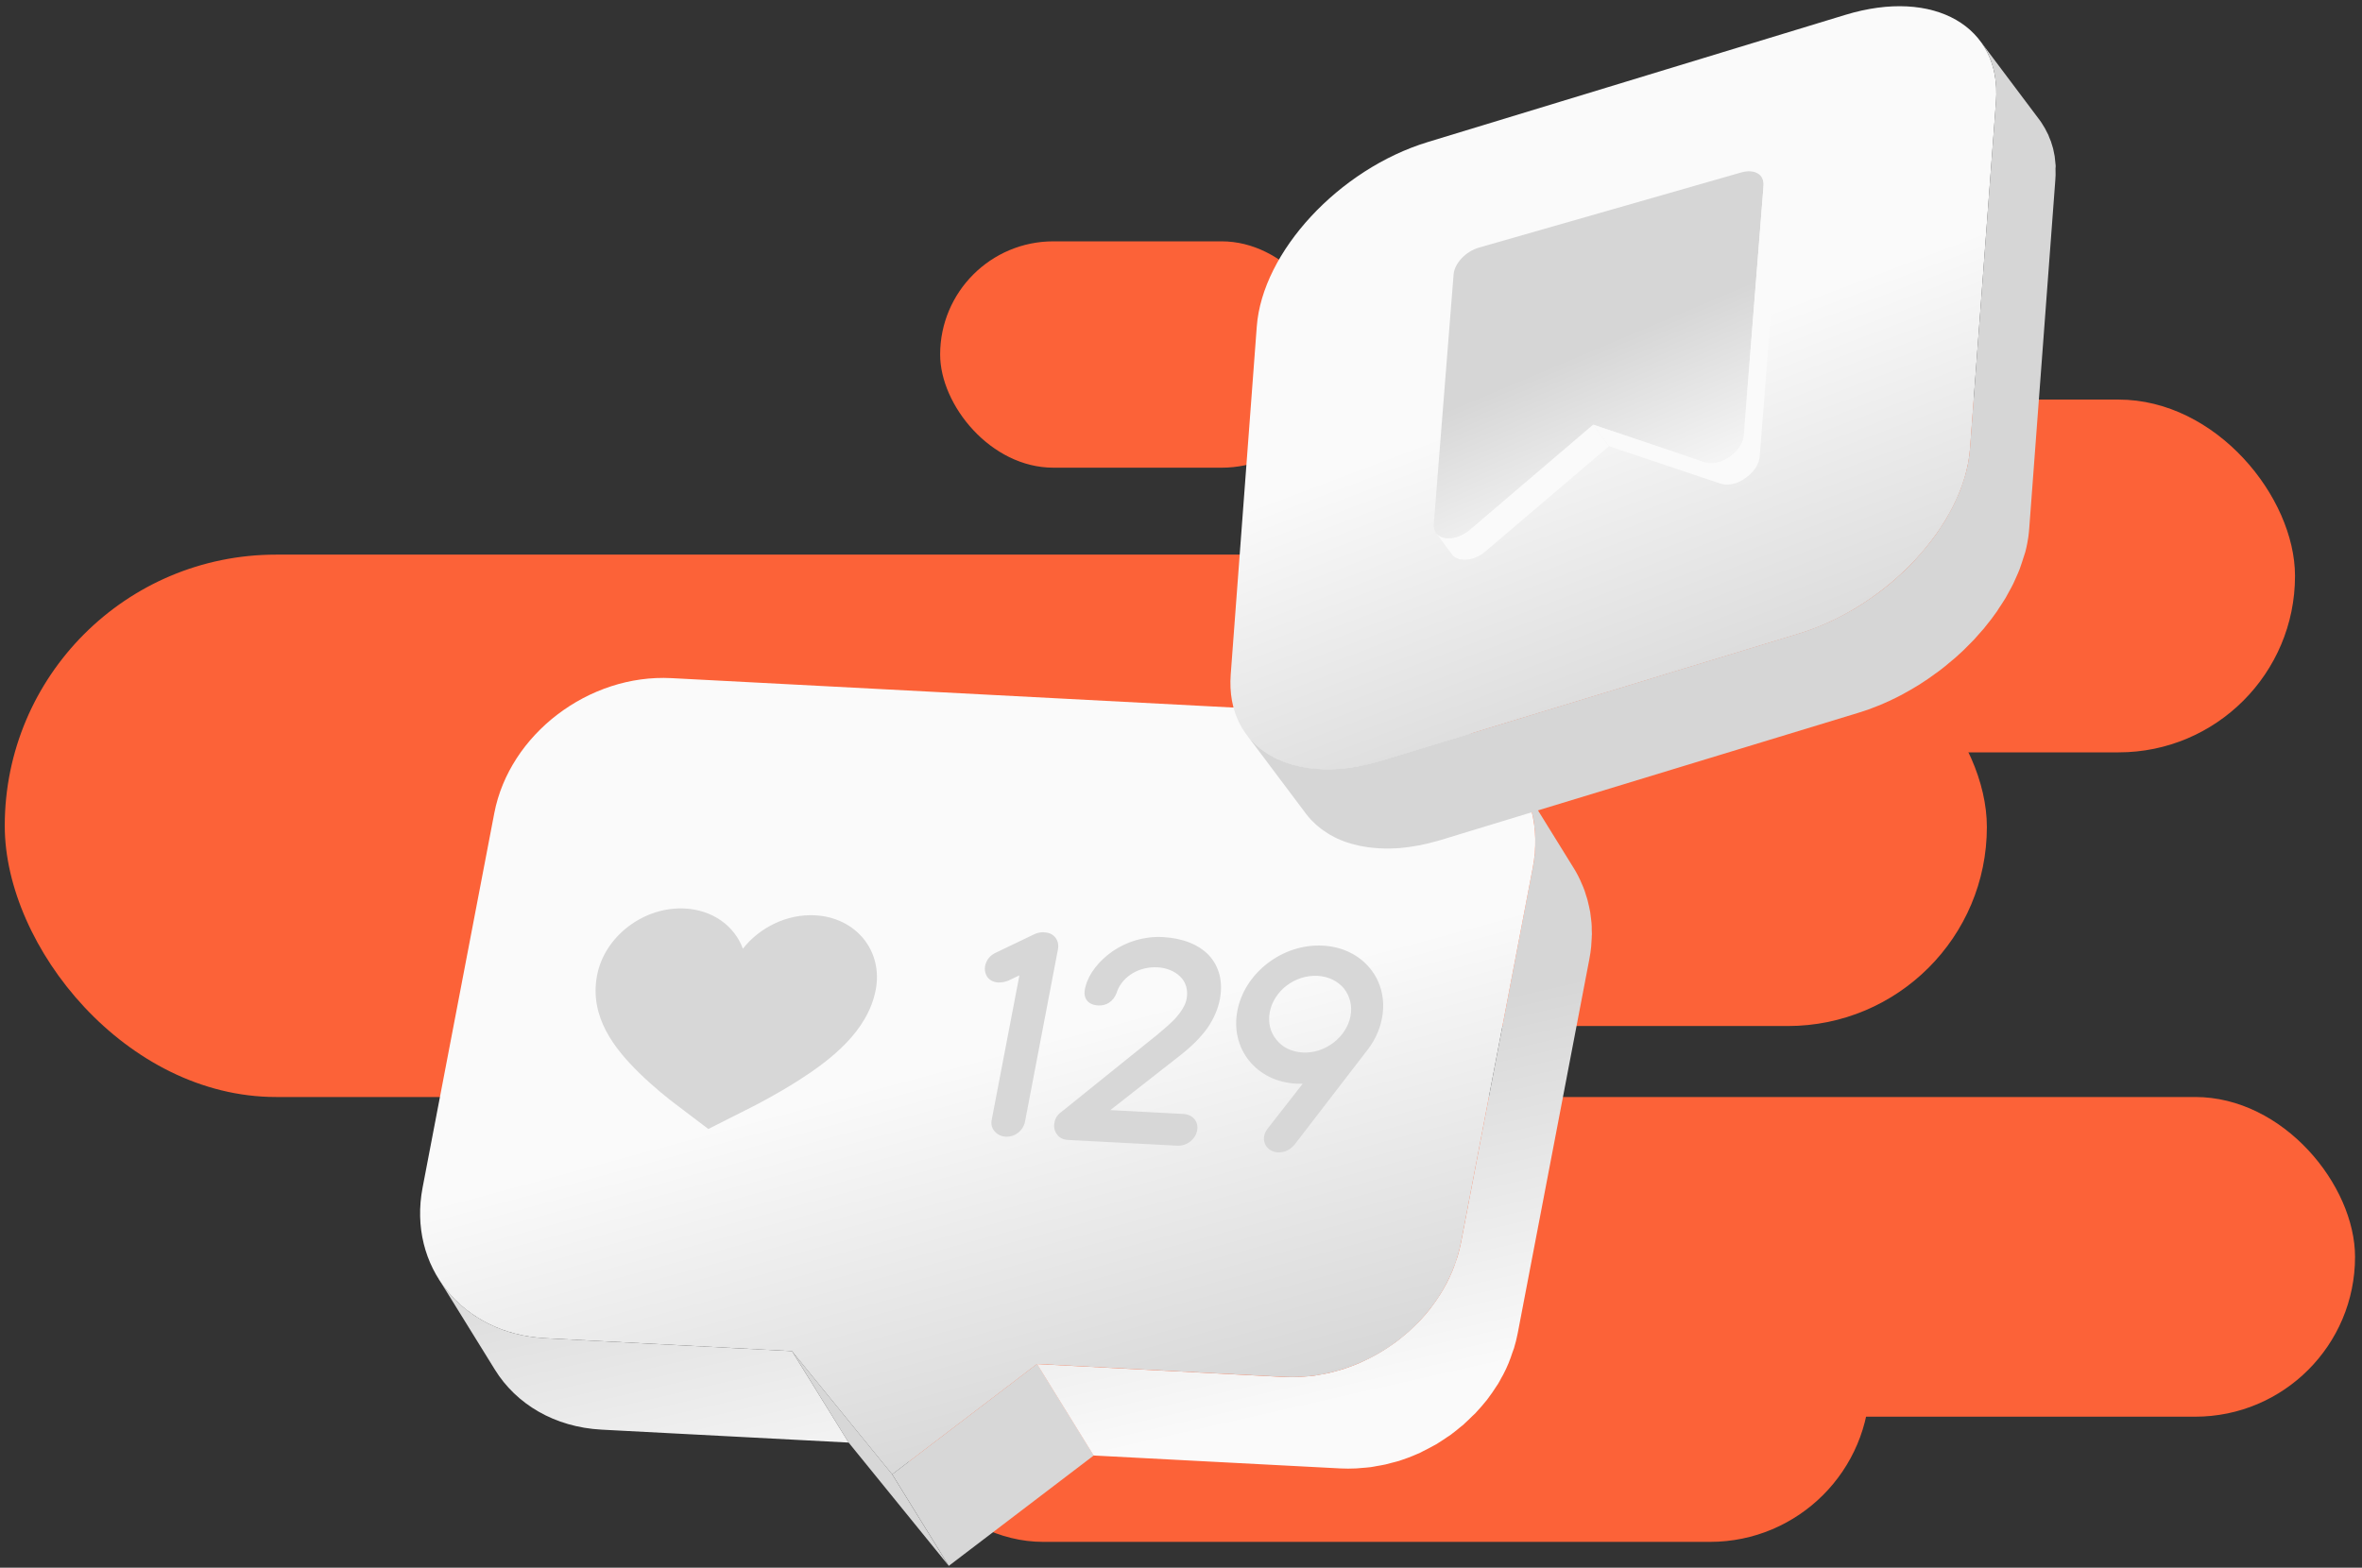 <svg width="238" height="158" viewBox="0 0 238 158" fill="none" xmlns="http://www.w3.org/2000/svg">
<rect x="0" y="0" width="238" height="158" fill="#333333" stroke="none"/>
<rect x="94.731" y="24.324" width="39.77" height="22.812" rx="11.406" fill="#FC6238"/>
<rect x="159.904" y="40.272" width="71.346" height="35.555" rx="17.777" fill="#FC6238"/>
<rect x="0.479" y="55.898" width="154.467" height="54.664" rx="27.332" fill="#FC6238"/>
<rect x="113.348" y="63.296" width="86.853" height="40.113" rx="20.057" fill="#FC6238"/>
<rect x="143.564" y="24.324" width="26.847" height="14.062" rx="7.031" fill="#FC6238"/>
<rect x="94.731" y="110.562" width="142.568" height="32.22" rx="16.11" fill="#FC6238"/>
<rect x="89.014" y="123.179" width="99.397" height="32.22" rx="16.11" fill="#FC6238"/>
<path d="M89.896 148.591L79.804 136.173L85.51 145.392L95.602 157.818L89.896 148.591Z" fill="#D7D7D7"/>
<path d="M104.5 137.459L89.897 148.591L95.603 157.817L110.214 146.686L104.5 137.459Z" fill="#D7D7D7"/>
<path d="M85.511 145.391L60.634 144.089C55.86 143.841 52.009 141.5 49.874 138.053L44.168 128.835C46.303 132.281 50.154 134.623 54.928 134.87L79.805 136.173L85.511 145.391ZM160.404 94.195C160.404 94.031 160.396 93.874 160.388 93.717C160.388 93.478 160.388 93.239 160.363 93.008C160.347 92.843 160.322 92.678 160.305 92.505C160.281 92.307 160.264 92.109 160.231 91.92C160.231 91.895 160.223 91.87 160.215 91.846C160.19 91.68 160.149 91.524 160.116 91.367C160.066 91.153 160.025 90.939 159.967 90.732C159.926 90.567 159.868 90.411 159.819 90.254C159.769 90.097 159.728 89.933 159.67 89.776C159.654 89.735 159.637 89.685 159.621 89.644C159.588 89.553 159.547 89.463 159.514 89.372C159.415 89.133 159.316 88.902 159.209 88.671C159.159 88.572 159.118 88.481 159.068 88.382C159.035 88.325 159.011 88.259 158.978 88.201C158.854 87.962 158.722 87.731 158.582 87.508L152.876 78.29C153.049 78.57 153.214 78.867 153.363 79.164C153.412 79.255 153.453 79.354 153.503 79.453C153.61 79.683 153.717 79.914 153.808 80.145C153.841 80.236 153.882 80.326 153.915 80.417C153.989 80.615 154.055 80.821 154.121 81.027C154.171 81.184 154.228 81.341 154.27 81.506C154.327 81.712 154.369 81.926 154.418 82.141C154.451 82.297 154.492 82.462 154.517 82.619C154.558 82.833 154.575 83.056 154.599 83.278C154.616 83.443 154.649 83.608 154.657 83.781C154.674 84.012 154.682 84.251 154.682 84.49C154.682 84.647 154.698 84.812 154.698 84.969C154.698 85.233 154.674 85.505 154.657 85.777C154.649 85.917 154.649 86.049 154.632 86.181C154.591 86.593 154.533 87.005 154.451 87.426L147.228 125.157C147.129 125.66 147.005 126.163 146.857 126.65C146.807 126.814 146.742 126.971 146.684 127.136C146.577 127.458 146.469 127.779 146.337 128.093C146.164 128.513 145.966 128.925 145.76 129.338C145.703 129.445 145.637 129.552 145.579 129.659C145.43 129.931 145.274 130.203 145.101 130.467C144.82 130.912 144.523 131.349 144.202 131.762C144.169 131.803 144.136 131.852 144.103 131.902C143.773 132.331 143.41 132.735 143.039 133.13C142.916 133.262 142.775 133.386 142.652 133.51C142.404 133.757 142.157 133.996 141.901 134.227C141.745 134.367 141.572 134.499 141.407 134.639C141.159 134.837 140.92 135.043 140.665 135.233C140.491 135.365 140.31 135.48 140.129 135.604C139.857 135.794 139.584 135.975 139.304 136.148C139.123 136.256 138.941 136.363 138.76 136.47C138.422 136.66 138.076 136.841 137.721 137.014C137.507 137.113 137.3 137.22 137.086 137.319C136.954 137.377 136.83 137.426 136.699 137.484C136.369 137.616 136.031 137.748 135.693 137.863C135.585 137.896 135.486 137.938 135.387 137.971C135.107 138.061 134.827 138.127 134.538 138.21C134.332 138.267 134.126 138.325 133.912 138.375C133.615 138.441 133.318 138.49 133.021 138.54C132.823 138.572 132.625 138.622 132.419 138.647C132.089 138.688 131.751 138.713 131.413 138.737C131.24 138.754 131.075 138.77 130.902 138.779C130.391 138.803 129.88 138.795 129.368 138.779L104.492 137.476L110.198 146.694L135.074 147.997C135.585 148.022 136.097 148.022 136.608 147.997C136.781 147.997 136.946 147.964 137.119 147.956C137.457 147.931 137.795 147.906 138.125 147.865C138.331 147.84 138.529 147.791 138.727 147.758C139.024 147.708 139.321 147.659 139.617 147.593C139.832 147.544 140.038 147.478 140.244 147.428C140.483 147.362 140.731 147.313 140.97 147.238C141.011 147.23 141.044 147.214 141.085 147.197C141.192 147.164 141.291 147.123 141.398 147.09C141.737 146.975 142.075 146.851 142.404 146.711C142.536 146.661 142.66 146.604 142.792 146.546C142.891 146.505 142.998 146.463 143.097 146.414C143.212 146.364 143.311 146.298 143.427 146.241C143.781 146.068 144.128 145.886 144.466 145.697C144.565 145.639 144.672 145.598 144.771 145.532C144.853 145.482 144.927 145.424 145.01 145.375C145.29 145.202 145.562 145.02 145.834 144.831C145.958 144.748 146.09 144.674 146.206 144.583C146.263 144.542 146.313 144.493 146.362 144.46C146.618 144.27 146.865 144.072 147.104 143.866C147.236 143.759 147.368 143.668 147.492 143.553C147.525 143.52 147.558 143.487 147.591 143.454C147.855 143.223 148.094 142.976 148.341 142.736C148.457 142.621 148.572 142.522 148.687 142.407C148.704 142.39 148.72 142.365 148.737 142.349C149.108 141.953 149.463 141.541 149.801 141.12C149.801 141.12 149.809 141.112 149.817 141.104C149.85 141.063 149.867 141.021 149.9 140.988C150.221 140.568 150.518 140.139 150.798 139.694C150.831 139.636 150.872 139.587 150.914 139.529C151.046 139.315 151.161 139.1 151.276 138.878C151.334 138.77 151.4 138.663 151.458 138.556C151.664 138.168 151.854 137.764 152.019 137.36C152.019 137.344 152.027 137.327 152.035 137.311C152.167 136.998 152.274 136.676 152.381 136.354C152.439 136.19 152.505 136.041 152.555 135.876C152.703 135.39 152.827 134.887 152.926 134.384L160.149 96.653C160.231 96.232 160.289 95.82 160.33 95.407C160.347 95.267 160.347 95.135 160.355 95.004C160.371 94.731 160.396 94.459 160.396 94.195H160.404Z" fill="url(#paint0_linear_298_826)"/>
<path d="M142.106 72.246L67.657 68.346C59.33 67.909 51.331 74.003 49.806 81.951L42.583 119.683C41.058 127.631 46.59 134.434 54.918 134.871L79.795 136.173L89.895 148.599L104.498 137.468L129.375 138.771C137.703 139.208 145.701 133.123 147.226 125.166L154.449 87.435C155.966 79.494 150.442 72.683 142.114 72.246H142.106Z" fill="url(#paint1_linear_298_826)"/>
<path d="M82.119 92.249C86.25 92.464 88.996 95.836 88.238 99.769C87.43 103.983 83.637 106.868 80.413 108.922C78.203 110.323 76.133 111.379 75.911 111.494L71.376 113.786L67.797 111.074C67.616 110.933 65.983 109.688 64.359 108.089C61.984 105.747 59.354 102.523 60.162 98.301C60.912 94.36 64.878 91.35 69.009 91.565C71.837 91.713 74.014 93.338 74.855 95.613C76.546 93.47 79.291 92.101 82.128 92.249H82.119ZM111.877 111.882L118.754 106.497C120.016 105.524 120.98 104.568 121.656 103.62C122.291 102.696 122.72 101.732 122.918 100.701C123.256 98.912 122.836 97.378 121.805 96.273C120.782 95.193 119.166 94.55 117.163 94.442C115.266 94.344 113.485 94.921 112.067 95.902C110.698 96.875 109.717 98.136 109.387 99.398C109.354 99.481 109.338 99.579 109.313 99.703C109.14 100.618 109.618 101.278 110.657 101.336C111.465 101.377 112.158 100.965 112.512 100.082C112.537 100.049 112.545 99.984 112.562 99.909C112.85 99.142 113.419 98.507 114.161 98.07C114.862 97.658 115.744 97.444 116.627 97.493C117.55 97.543 118.358 97.873 118.919 98.425C119.496 98.978 119.735 99.786 119.562 100.693C119.447 101.286 119.051 101.962 118.383 102.688C118.012 103.076 117.476 103.57 116.775 104.139L116.635 104.263L106.93 112.08L106.79 112.187C106.567 112.385 106.411 112.607 106.32 112.863L106.279 112.987L106.254 113.127C106.155 113.58 106.246 113.968 106.501 114.331C106.757 114.685 107.136 114.858 107.631 114.891L118.606 115.468C119.57 115.518 120.444 114.858 120.626 113.935C120.799 113.028 120.18 112.319 119.216 112.269L111.886 111.882H111.877ZM133.283 95.308C131.304 95.201 129.341 95.853 127.75 97.065C126.158 98.277 125.045 99.984 124.683 101.863C124.32 103.743 124.765 105.541 125.862 106.901C126.958 108.262 128.64 109.119 130.619 109.218C130.751 109.218 130.974 109.218 131.271 109.218L127.841 113.605C127.593 113.902 127.436 114.19 127.379 114.495C127.28 115.023 127.486 115.559 127.964 115.889C128.22 116.046 128.5 116.128 128.78 116.145C128.879 116.145 129.044 116.145 129.259 116.103C129.704 116.013 130.108 115.757 130.438 115.37L137.455 106.25L137.496 106.192C138.428 105.087 139.013 103.892 139.252 102.622C139.615 100.742 139.153 98.945 138.048 97.6C136.944 96.248 135.261 95.407 133.291 95.308H133.283ZM134.363 105.087C133.464 105.772 132.376 106.135 131.279 106.077C130.141 106.019 129.209 105.549 128.607 104.782C127.997 104.032 127.742 103.059 127.948 101.987C128.146 100.956 128.772 99.992 129.655 99.324C130.537 98.664 131.625 98.293 132.763 98.351C133.86 98.409 134.791 98.879 135.418 99.621C136.02 100.396 136.276 101.377 136.078 102.408C135.88 103.455 135.253 104.411 134.371 105.079M105.182 93.956H105.058C104.794 93.964 104.531 94.022 104.242 94.146L100.358 96.009C99.888 96.224 99.567 96.545 99.385 96.966C99.328 97.098 99.287 97.221 99.262 97.353C99.204 97.658 99.237 97.955 99.352 98.219C99.55 98.705 100.012 98.986 100.573 99.019C100.927 99.035 101.265 98.969 101.612 98.829L102.717 98.301L99.93 112.846C99.839 113.308 99.938 113.696 100.218 114.017C100.507 114.355 100.886 114.537 101.34 114.561C102.28 114.611 103.112 113.943 103.286 113.028L106.6 95.688C106.773 94.772 106.213 94.022 105.273 93.972H105.174L105.182 93.956Z" fill="#D7D7D7"/>
<path d="M185.939 1.498L143.867 14.316C134.922 17.042 127.197 25.373 126.635 32.915L124.011 67.964C123.448 75.505 130.252 79.408 139.197 76.682L181.269 63.864C190.221 61.138 197.939 52.807 198.501 45.265L201.125 10.216C201.688 2.674 194.891 -1.236 185.939 1.498Z" fill="url(#paint2_linear_298_826)"/>
<path d="M207.131 16.895C207.131 16.815 207.131 16.735 207.131 16.654C207.131 16.618 207.124 16.581 207.117 16.552C207.102 16.384 207.08 16.216 207.066 16.055C207.051 15.96 207.051 15.865 207.036 15.77C207.036 15.741 207.022 15.719 207.022 15.69C207 15.551 206.971 15.419 206.941 15.288C206.919 15.185 206.905 15.076 206.876 14.973C206.876 14.951 206.861 14.922 206.854 14.9C206.824 14.784 206.788 14.674 206.751 14.564C206.722 14.462 206.693 14.352 206.656 14.25C206.649 14.221 206.634 14.191 206.62 14.17C206.583 14.067 206.539 13.965 206.496 13.863C206.459 13.768 206.422 13.673 206.386 13.578C206.371 13.541 206.349 13.512 206.335 13.483C206.291 13.38 206.232 13.285 206.181 13.183C206.137 13.103 206.101 13.015 206.057 12.942C206.035 12.905 206.013 12.869 205.991 12.832C205.933 12.737 205.874 12.642 205.816 12.547C205.772 12.474 205.728 12.401 205.684 12.335C205.633 12.262 205.575 12.182 205.524 12.109L199.531 4.128C199.633 4.267 199.728 4.413 199.823 4.56C199.882 4.655 199.948 4.75 200.006 4.845C200.072 4.962 200.138 5.078 200.196 5.195C200.247 5.29 200.298 5.393 200.342 5.488C200.401 5.612 200.452 5.743 200.503 5.868C200.547 5.97 200.591 6.072 200.627 6.175C200.671 6.306 200.715 6.438 200.751 6.577C200.788 6.686 200.825 6.796 200.854 6.913C200.883 7.037 200.912 7.169 200.941 7.3C200.971 7.432 201 7.563 201.022 7.702C201.044 7.819 201.051 7.943 201.066 8.067C201.088 8.228 201.11 8.396 201.117 8.564C201.124 8.681 201.124 8.798 201.131 8.915C201.139 9.12 201.146 9.324 201.139 9.529C201.139 9.756 201.131 9.975 201.117 10.209L198.493 45.258C198.464 45.696 198.398 46.135 198.318 46.573C198.311 46.624 198.303 46.675 198.296 46.727C198.223 47.107 198.128 47.487 198.018 47.867C197.938 48.152 197.843 48.429 197.748 48.714C197.675 48.926 197.609 49.138 197.529 49.35C197.419 49.642 197.287 49.928 197.156 50.212C197.068 50.417 196.981 50.622 196.878 50.826C196.732 51.133 196.564 51.433 196.396 51.733C196.294 51.915 196.199 52.098 196.096 52.281C195.892 52.624 195.665 52.968 195.431 53.311C195.344 53.443 195.263 53.574 195.175 53.706C194.81 54.225 194.423 54.729 194.013 55.226C193.802 55.482 193.575 55.737 193.356 55.986C193.224 56.132 193.1 56.285 192.961 56.432C192.603 56.812 192.238 57.184 191.858 57.55C191.792 57.615 191.719 57.674 191.653 57.74C191.331 58.039 191.003 58.332 190.666 58.624C190.571 58.704 190.469 58.792 190.367 58.873C189.972 59.201 189.57 59.516 189.154 59.822C189.103 59.859 189.059 59.888 189.008 59.925C188.613 60.21 188.211 60.488 187.809 60.751C187.729 60.802 187.656 60.853 187.575 60.904C187.144 61.182 186.706 61.445 186.252 61.693C186.157 61.745 186.062 61.796 185.967 61.847C185.522 62.088 185.069 62.322 184.615 62.541C184.594 62.556 184.564 62.563 184.542 62.578C184.075 62.797 183.6 62.994 183.125 63.184C182.978 63.243 182.84 63.294 182.693 63.352C182.226 63.528 181.751 63.696 181.268 63.842L139.196 76.66C138.984 76.726 138.78 76.777 138.568 76.835C138.086 76.967 137.603 77.084 137.136 77.179C137.092 77.186 137.048 77.201 137.011 77.208C136.931 77.223 136.85 77.237 136.763 77.252C136.507 77.296 136.251 77.34 135.995 77.376C135.871 77.391 135.754 77.406 135.63 77.42C135.418 77.442 135.214 77.464 135.009 77.486C134.877 77.493 134.753 77.501 134.622 77.508C134.432 77.515 134.234 77.53 134.044 77.53C133.913 77.53 133.788 77.53 133.664 77.53C133.474 77.53 133.292 77.53 133.109 77.515C132.985 77.515 132.868 77.508 132.743 77.493C132.553 77.479 132.371 77.464 132.188 77.442C132.078 77.427 131.969 77.42 131.859 77.406C131.655 77.376 131.457 77.34 131.26 77.303C131.179 77.289 131.092 77.274 131.011 77.259C130.734 77.201 130.471 77.135 130.208 77.062C130.164 77.047 130.127 77.033 130.083 77.018C129.864 76.952 129.652 76.887 129.44 76.806C129.353 76.777 129.272 76.74 129.184 76.704C129.024 76.638 128.87 76.572 128.717 76.507C128.622 76.463 128.534 76.419 128.446 76.375C128.307 76.302 128.169 76.229 128.037 76.156C127.949 76.105 127.862 76.054 127.774 75.995C127.642 75.915 127.518 75.834 127.401 75.747C127.321 75.688 127.233 75.63 127.153 75.571C127.029 75.484 126.912 75.381 126.802 75.286C126.729 75.228 126.656 75.162 126.583 75.103C126.459 74.994 126.349 74.877 126.232 74.76C126.174 74.702 126.115 74.65 126.064 74.592C125.903 74.417 125.75 74.227 125.604 74.037L131.596 82.017C131.742 82.214 131.896 82.397 132.064 82.58C132.115 82.638 132.173 82.689 132.232 82.748C132.349 82.865 132.466 82.981 132.583 83.091C132.656 83.157 132.729 83.215 132.795 83.274C132.911 83.369 133.028 83.464 133.153 83.559C133.233 83.617 133.313 83.676 133.401 83.734C133.525 83.822 133.65 83.902 133.774 83.983C133.862 84.034 133.949 84.092 134.037 84.144C134.168 84.224 134.307 84.29 134.446 84.363C134.534 84.407 134.629 84.458 134.717 84.502C134.87 84.575 135.031 84.64 135.184 84.699C135.272 84.735 135.352 84.772 135.44 84.801C135.652 84.882 135.864 84.947 136.083 85.013C136.127 85.028 136.164 85.042 136.207 85.05C136.47 85.123 136.741 85.189 137.011 85.247C137.092 85.262 137.179 85.276 137.26 85.291C137.457 85.327 137.654 85.364 137.859 85.393C137.969 85.408 138.078 85.415 138.188 85.43C138.371 85.452 138.553 85.466 138.743 85.481C138.86 85.488 138.984 85.496 139.109 85.503C139.291 85.51 139.474 85.517 139.664 85.517C139.788 85.517 139.92 85.517 140.044 85.517C140.234 85.517 140.424 85.503 140.621 85.496C140.753 85.496 140.877 85.481 141.009 85.474C141.213 85.459 141.425 85.437 141.63 85.408C141.747 85.393 141.871 85.386 141.988 85.364C142.236 85.327 142.492 85.284 142.755 85.24C142.836 85.225 142.916 85.218 143.004 85.196C143.018 85.196 143.026 85.196 143.04 85.196C143.07 85.196 143.099 85.181 143.128 85.174C143.596 85.079 144.078 84.962 144.56 84.83C144.626 84.808 144.692 84.801 144.758 84.779C144.904 84.735 145.043 84.699 145.189 84.655L187.261 71.837C187.582 71.742 187.904 71.632 188.226 71.523C188.379 71.472 188.533 71.406 188.686 71.347C188.832 71.296 188.971 71.238 189.117 71.179C189.219 71.135 189.322 71.106 189.424 71.062C189.789 70.909 190.155 70.748 190.513 70.58C190.52 70.58 190.528 70.573 190.535 70.565C190.557 70.551 190.586 70.543 190.608 70.529C190.915 70.383 191.222 70.236 191.521 70.076C191.668 69.995 191.814 69.915 191.96 69.835C192.055 69.783 192.15 69.732 192.245 69.674C192.325 69.63 192.406 69.586 192.486 69.542C192.8 69.359 193.107 69.177 193.414 68.987C193.465 68.95 193.517 68.921 193.568 68.884C193.648 68.833 193.721 68.782 193.802 68.731C193.977 68.621 194.152 68.504 194.32 68.388C194.554 68.227 194.774 68.066 195 67.898C195.051 67.861 195.102 67.825 195.146 67.796C195.168 67.781 195.19 67.766 195.212 67.752C195.512 67.525 195.811 67.299 196.096 67.065C196.184 66.992 196.264 66.919 196.352 66.846C196.454 66.765 196.549 66.677 196.652 66.597C196.761 66.502 196.878 66.407 196.995 66.312C197.214 66.115 197.426 65.917 197.646 65.72C197.711 65.654 197.784 65.596 197.85 65.53C197.872 65.508 197.894 65.486 197.916 65.464C198.245 65.143 198.566 64.821 198.881 64.492C198.903 64.463 198.924 64.441 198.954 64.412C199.093 64.266 199.217 64.112 199.348 63.966C199.538 63.754 199.736 63.542 199.918 63.323C199.948 63.286 199.977 63.243 200.006 63.206C200.415 62.709 200.81 62.205 201.168 61.686C201.168 61.679 201.183 61.671 201.19 61.657C201.278 61.533 201.343 61.408 201.424 61.291C201.65 60.948 201.877 60.612 202.089 60.261C202.198 60.078 202.286 59.896 202.388 59.713C202.557 59.413 202.725 59.114 202.871 58.807C202.973 58.602 203.053 58.398 203.148 58.193C203.28 57.908 203.404 57.615 203.514 57.331C203.594 57.119 203.667 56.907 203.733 56.687C203.828 56.402 203.923 56.125 204.004 55.847C204.025 55.774 204.055 55.694 204.077 55.62C204.157 55.313 204.223 55.014 204.281 54.707C204.289 54.656 204.296 54.605 204.303 54.561C204.34 54.364 204.376 54.166 204.398 53.969C204.427 53.728 204.457 53.479 204.471 53.238L207.095 18.189C207.109 18.014 207.117 17.846 207.124 17.677C207.124 17.619 207.124 17.568 207.124 17.509C207.124 17.297 207.124 17.093 207.117 16.895H207.131Z" fill="#D6D6D6"/>
<path d="M160.526 42.803L148.132 53.364C147.905 53.553 147.672 53.714 147.43 53.846C147.43 53.846 147.423 53.846 147.416 53.846C147.182 53.977 146.941 54.072 146.707 54.138C146.546 54.182 146.393 54.204 146.232 54.218C146.152 54.226 146.071 54.24 145.998 54.24C145.881 54.24 145.779 54.233 145.669 54.218C145.603 54.211 145.53 54.204 145.472 54.189C145.362 54.16 145.267 54.123 145.172 54.072C145.128 54.05 145.07 54.036 145.033 54.007C144.902 53.926 144.785 53.831 144.697 53.707L146.305 55.877C146.393 56.002 146.51 56.097 146.641 56.177C146.685 56.206 146.736 56.221 146.78 56.243C146.875 56.287 146.97 56.331 147.08 56.36C147.145 56.374 147.211 56.382 147.277 56.389C147.379 56.404 147.489 56.411 147.606 56.411C147.679 56.411 147.759 56.396 147.84 56.389C147.905 56.382 147.971 56.389 148.037 56.374C148.125 56.36 148.205 56.338 148.293 56.316H148.307C148.366 56.301 148.432 56.279 148.49 56.258C148.549 56.236 148.607 56.214 148.666 56.192C148.717 56.17 148.768 56.148 148.826 56.119C148.877 56.097 148.929 56.067 148.972 56.045C148.987 56.045 149.002 56.031 149.016 56.024C149.016 56.024 149.024 56.024 149.031 56.024C149.06 56.009 149.089 55.994 149.119 55.972C149.162 55.943 149.214 55.914 149.257 55.885C149.301 55.855 149.352 55.826 149.396 55.79C149.44 55.761 149.491 55.724 149.535 55.687C149.579 55.651 149.63 55.614 149.674 55.578C149.689 55.563 149.711 55.549 149.725 55.534L162.119 44.974L160.512 42.803H160.526Z" fill="#FAFAFA"/>
<path d="M175.457 17.379L149.017 24.957C147.694 25.337 146.554 26.543 146.467 27.661L144.472 52.8C144.377 53.999 145.473 54.496 146.715 54.138C147.183 54.006 147.68 53.743 148.133 53.356L160.527 42.796L171.781 46.574C172.198 46.713 172.673 46.691 173.141 46.559C174.383 46.201 175.611 45.039 175.706 43.848L177.701 18.709C177.789 17.591 176.795 16.999 175.465 17.379H175.457Z" fill="url(#paint3_linear_298_826)"/>
<path d="M179.295 20.529C179.295 20.485 179.28 20.448 179.273 20.404C179.273 20.397 179.273 20.39 179.273 20.383C179.273 20.383 179.273 20.383 179.273 20.375C179.273 20.346 179.258 20.324 179.251 20.295C179.236 20.258 179.229 20.229 179.214 20.193C179.2 20.156 179.185 20.127 179.163 20.098C179.149 20.068 179.127 20.039 179.105 20.01C179.097 19.995 179.09 19.988 179.083 19.973L177.475 17.803C177.563 17.92 177.629 18.059 177.665 18.205C177.665 18.205 177.665 18.205 177.665 18.212C177.702 18.366 177.716 18.526 177.702 18.709L175.707 43.849C175.692 43.987 175.663 44.126 175.626 44.265C175.626 44.28 175.626 44.287 175.619 44.302C175.619 44.316 175.604 44.331 175.604 44.345C175.546 44.528 175.458 44.696 175.356 44.872C175.312 44.945 175.268 45.018 175.224 45.084C175.202 45.113 175.18 45.149 175.158 45.178C175.071 45.295 174.976 45.405 174.873 45.507C174.866 45.515 174.859 45.529 174.844 45.537C174.735 45.654 174.61 45.756 174.486 45.858C174.479 45.858 174.471 45.873 174.464 45.873C174.34 45.975 174.201 46.063 174.07 46.151C174.062 46.151 174.055 46.158 174.048 46.165C173.909 46.245 173.77 46.326 173.624 46.384C173.616 46.384 173.602 46.392 173.595 46.399C173.448 46.465 173.295 46.523 173.149 46.56C173.054 46.589 172.951 46.611 172.856 46.626C172.688 46.655 172.528 46.669 172.367 46.662C172.33 46.662 172.301 46.662 172.264 46.662C172.104 46.655 171.943 46.626 171.789 46.582L160.535 42.803L162.143 44.974L173.397 48.752C173.551 48.803 173.711 48.825 173.872 48.833C173.909 48.833 173.938 48.833 173.975 48.833C174.135 48.833 174.296 48.825 174.464 48.796C174.471 48.796 174.486 48.796 174.493 48.796C174.574 48.781 174.661 48.76 174.742 48.737C174.742 48.737 174.749 48.737 174.756 48.737C174.815 48.723 174.881 48.701 174.939 48.679C174.998 48.657 175.056 48.635 175.115 48.613C175.144 48.599 175.173 48.591 175.195 48.577C175.202 48.577 175.217 48.569 175.224 48.562C175.239 48.555 175.261 48.547 175.275 48.54C175.326 48.518 175.378 48.489 175.429 48.46C175.48 48.431 175.531 48.409 175.575 48.379C175.597 48.365 175.619 48.35 175.641 48.336C175.648 48.336 175.655 48.328 175.663 48.321C175.677 48.314 175.699 48.299 175.714 48.292C175.758 48.263 175.809 48.233 175.853 48.197C175.897 48.167 175.948 48.131 175.992 48.094C176.013 48.08 176.035 48.058 176.057 48.043C176.065 48.043 176.072 48.029 176.079 48.029C176.094 48.014 176.108 48.007 176.123 47.992C176.167 47.956 176.218 47.912 176.262 47.875C176.313 47.831 176.357 47.788 176.401 47.744C176.415 47.729 176.423 47.722 176.437 47.707C176.445 47.7 176.452 47.685 176.467 47.678C176.496 47.649 176.525 47.619 176.554 47.59C176.613 47.532 176.664 47.466 176.715 47.4C176.73 47.386 176.737 47.364 176.752 47.349C176.773 47.32 176.795 47.283 176.817 47.254C176.854 47.21 176.89 47.159 176.92 47.115C176.934 47.093 176.942 47.064 176.956 47.042C177.058 46.874 177.146 46.699 177.205 46.516C177.205 46.509 177.219 46.494 177.219 46.487C177.219 46.487 177.219 46.487 177.219 46.479C177.219 46.465 177.219 46.457 177.227 46.443C177.249 46.355 177.278 46.267 177.292 46.18C177.3 46.129 177.307 46.077 177.307 46.026L179.302 20.887C179.302 20.887 179.302 20.85 179.302 20.836C179.302 20.777 179.302 20.726 179.302 20.675C179.302 20.631 179.302 20.58 179.287 20.536L179.295 20.529Z" fill="#FAFAFA"/>
<defs>
<linearGradient id="paint0_linear_298_826" x1="95.22" y1="113.019" x2="103.292" y2="148.509" gradientUnits="userSpaceOnUse">
<stop stop-color="#D6D6D6"/>
<stop offset="1" stop-color="#FAFAFA"/>
</linearGradient>
<linearGradient id="paint1_linear_298_826" x1="91.684" y1="108.307" x2="102.528" y2="148.344" gradientUnits="userSpaceOnUse">
<stop stop-color="#FAFAFA"/>
<stop offset="1" stop-color="#D6D6D6"/>
</linearGradient>
<linearGradient id="paint2_linear_298_826" x1="157.876" y1="38.94" x2="171.494" y2="74.974" gradientUnits="userSpaceOnUse">
<stop stop-color="#FAFAFA"/>
<stop offset="1" stop-color="#D6D6D6"/>
</linearGradient>
<linearGradient id="paint3_linear_298_826" x1="159.065" y1="35.687" x2="166.157" y2="52.495" gradientUnits="userSpaceOnUse">
<stop stop-color="#D6D6D6"/>
<stop offset="1" stop-color="#FAFAFA"/>
</linearGradient>
</defs>
</svg>
